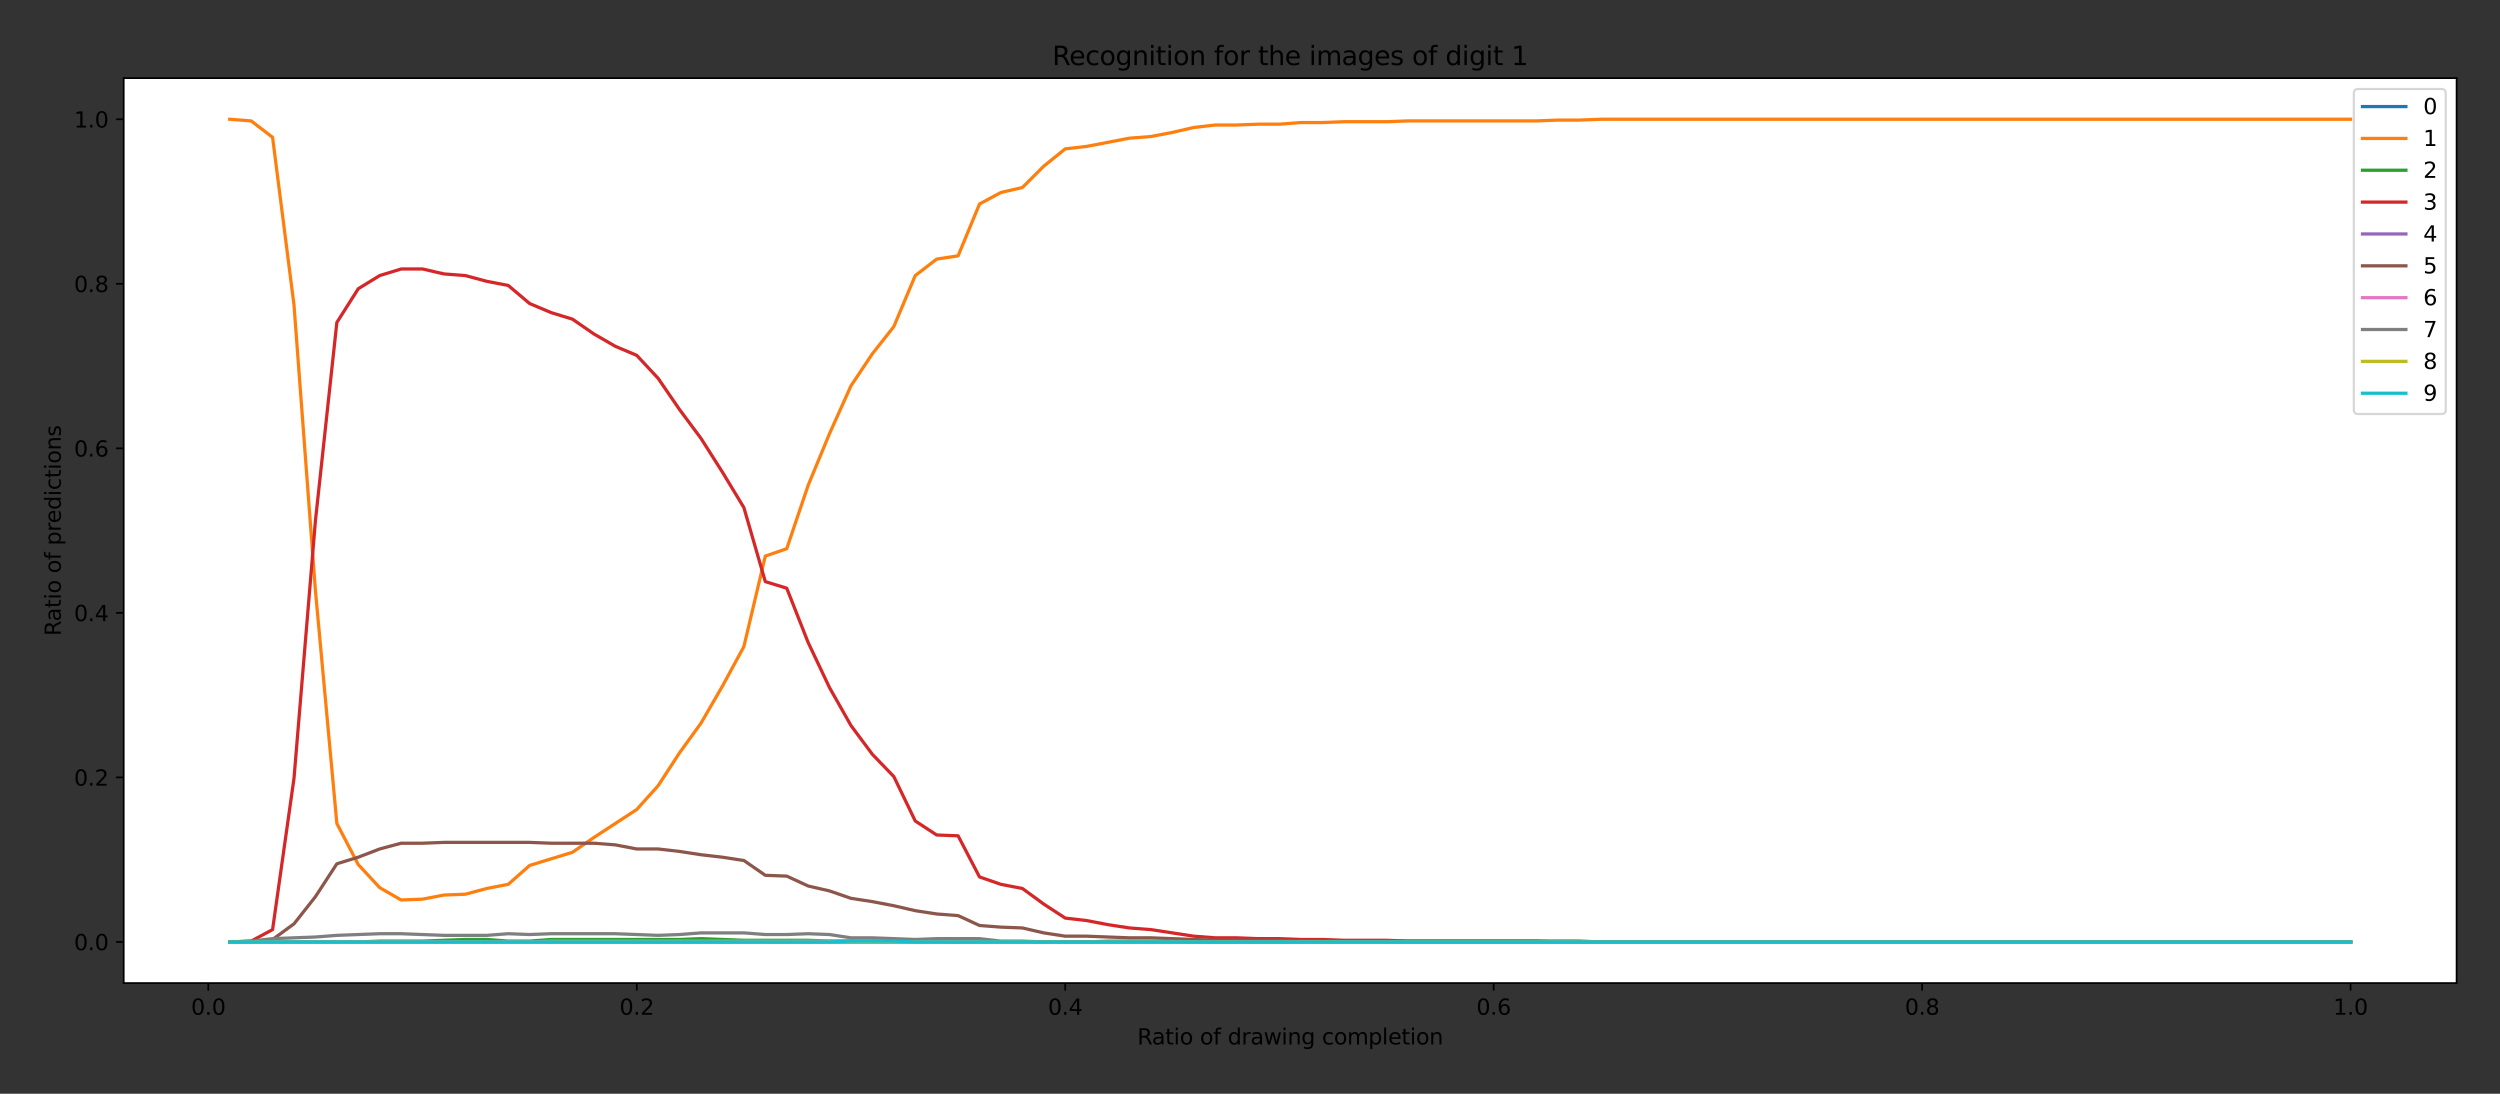 <?xml version="1.0" encoding="utf-8" standalone="no"?>
<!DOCTYPE svg PUBLIC "-//W3C//DTD SVG 1.1//EN"
  "http://www.w3.org/Graphics/SVG/1.1/DTD/svg11.dtd">
<svg height="504pt" version="1.1" viewBox="0 0 1152 504" width="1152pt" xmlns="http://www.w3.org/2000/svg" xmlns:xlink="http://www.w3.org/1999/xlink">
 <rect x="0" y="0" width="1152" height="504" fill="#333333" stroke="none"/>
 <defs>
  <style type="text/css">*{stroke-linecap:butt;stroke-linejoin:round;}</style>
 </defs>
 <g id="figure_1">
  <g id="patch_1">
   <path d="M 0 504 
L 1152 504 
L 1152 0 
L 0 0 
z
" style="fill:none;"/>
  </g>
  <g id="axes_1">
   <g id="patch_2">
    <path d="M 57 453 
L 1132 453 
L 1132 36 
L 57 36 
z
" style="fill:#ffffff;"/>
   </g>
   <g id="matplotlib.axis_1">
    <g id="xtick_1">
     <g id="line2d_1">
      <defs>
       <path d="M 0 0 
L 0 3.5 
" id="m2559306f74" style="stroke:#000000;stroke-width:0.8;"/>
      </defs>
      <g>
       <use style="stroke:#000000;stroke-width:0.8;" x="95.992" xlink:href="#m2559306f74" y="453"/>
      </g>
     </g>
     <g id="text_1">
      <!-- 0.0 -->
      <g transform="translate(88.041 467.598)scale(0.1 -0.1)">
       <defs>
        <path d="M 2034 4250 
Q 1547 4250 1301 3770 
Q 1056 3291 1056 2328 
Q 1056 1369 1301 889 
Q 1547 409 2034 409 
Q 2525 409 2770 889 
Q 3016 1369 3016 2328 
Q 3016 3291 2770 3770 
Q 2525 4250 2034 4250 
z
M 2034 4750 
Q 2819 4750 3233 4129 
Q 3647 3509 3647 2328 
Q 3647 1150 3233 529 
Q 2819 -91 2034 -91 
Q 1250 -91 836 529 
Q 422 1150 422 2328 
Q 422 3509 836 4129 
Q 1250 4750 2034 4750 
z
" id="DejaVuSans-30" transform="scale(0.016)"/>
        <path d="M 684 794 
L 1344 794 
L 1344 0 
L 684 0 
L 684 794 
z
" id="DejaVuSans-2e" transform="scale(0.016)"/>
       </defs>
       <use xlink:href="#DejaVuSans-30"/>
       <use x="63.623" xlink:href="#DejaVuSans-2e"/>
       <use x="95.41" xlink:href="#DejaVuSans-30"/>
      </g>
     </g>
    </g>
    <g id="xtick_2">
     <g id="line2d_2">
      <g>
       <use style="stroke:#000000;stroke-width:0.8;" x="293.421" xlink:href="#m2559306f74" y="453"/>
      </g>
     </g>
     <g id="text_2">
      <!-- 0.2 -->
      <g transform="translate(285.469 467.598)scale(0.1 -0.1)">
       <defs>
        <path d="M 1228 531 
L 3431 531 
L 3431 0 
L 469 0 
L 469 531 
Q 828 903 1448 1529 
Q 2069 2156 2228 2338 
Q 2531 2678 2651 2914 
Q 2772 3150 2772 3378 
Q 2772 3750 2511 3984 
Q 2250 4219 1831 4219 
Q 1534 4219 1204 4116 
Q 875 4013 500 3803 
L 500 4441 
Q 881 4594 1212 4672 
Q 1544 4750 1819 4750 
Q 2544 4750 2975 4387 
Q 3406 4025 3406 3419 
Q 3406 3131 3298 2873 
Q 3191 2616 2906 2266 
Q 2828 2175 2409 1742 
Q 1991 1309 1228 531 
z
" id="DejaVuSans-32" transform="scale(0.016)"/>
       </defs>
       <use xlink:href="#DejaVuSans-30"/>
       <use x="63.623" xlink:href="#DejaVuSans-2e"/>
       <use x="95.41" xlink:href="#DejaVuSans-32"/>
      </g>
     </g>
    </g>
    <g id="xtick_3">
     <g id="line2d_3">
      <g>
       <use style="stroke:#000000;stroke-width:0.8;" x="490.85" xlink:href="#m2559306f74" y="453"/>
      </g>
     </g>
     <g id="text_3">
      <!-- 0.4 -->
      <g transform="translate(482.898 467.598)scale(0.1 -0.1)">
       <defs>
        <path d="M 2419 4116 
L 825 1625 
L 2419 1625 
L 2419 4116 
z
M 2253 4666 
L 3047 4666 
L 3047 1625 
L 3713 1625 
L 3713 1100 
L 3047 1100 
L 3047 0 
L 2419 0 
L 2419 1100 
L 313 1100 
L 313 1709 
L 2253 4666 
z
" id="DejaVuSans-34" transform="scale(0.016)"/>
       </defs>
       <use xlink:href="#DejaVuSans-30"/>
       <use x="63.623" xlink:href="#DejaVuSans-2e"/>
       <use x="95.41" xlink:href="#DejaVuSans-34"/>
      </g>
     </g>
    </g>
    <g id="xtick_4">
     <g id="line2d_4">
      <g>
       <use style="stroke:#000000;stroke-width:0.8;" x="688.279" xlink:href="#m2559306f74" y="453"/>
      </g>
     </g>
     <g id="text_4">
      <!-- 0.6 -->
      <g transform="translate(680.327 467.598)scale(0.1 -0.1)">
       <defs>
        <path d="M 2113 2584 
Q 1688 2584 1439 2293 
Q 1191 2003 1191 1497 
Q 1191 994 1439 701 
Q 1688 409 2113 409 
Q 2538 409 2786 701 
Q 3034 994 3034 1497 
Q 3034 2003 2786 2293 
Q 2538 2584 2113 2584 
z
M 3366 4563 
L 3366 3988 
Q 3128 4100 2886 4159 
Q 2644 4219 2406 4219 
Q 1781 4219 1451 3797 
Q 1122 3375 1075 2522 
Q 1259 2794 1537 2939 
Q 1816 3084 2150 3084 
Q 2853 3084 3261 2657 
Q 3669 2231 3669 1497 
Q 3669 778 3244 343 
Q 2819 -91 2113 -91 
Q 1303 -91 875 529 
Q 447 1150 447 2328 
Q 447 3434 972 4092 
Q 1497 4750 2381 4750 
Q 2619 4750 2861 4703 
Q 3103 4656 3366 4563 
z
" id="DejaVuSans-36" transform="scale(0.016)"/>
       </defs>
       <use xlink:href="#DejaVuSans-30"/>
       <use x="63.623" xlink:href="#DejaVuSans-2e"/>
       <use x="95.41" xlink:href="#DejaVuSans-36"/>
      </g>
     </g>
    </g>
    <g id="xtick_5">
     <g id="line2d_5">
      <g>
       <use style="stroke:#000000;stroke-width:0.8;" x="885.708" xlink:href="#m2559306f74" y="453"/>
      </g>
     </g>
     <g id="text_5">
      <!-- 0.8 -->
      <g transform="translate(877.756 467.598)scale(0.1 -0.1)">
       <defs>
        <path d="M 2034 2216 
Q 1584 2216 1326 1975 
Q 1069 1734 1069 1313 
Q 1069 891 1326 650 
Q 1584 409 2034 409 
Q 2484 409 2743 651 
Q 3003 894 3003 1313 
Q 3003 1734 2745 1975 
Q 2488 2216 2034 2216 
z
M 1403 2484 
Q 997 2584 770 2862 
Q 544 3141 544 3541 
Q 544 4100 942 4425 
Q 1341 4750 2034 4750 
Q 2731 4750 3128 4425 
Q 3525 4100 3525 3541 
Q 3525 3141 3298 2862 
Q 3072 2584 2669 2484 
Q 3125 2378 3379 2068 
Q 3634 1759 3634 1313 
Q 3634 634 3220 271 
Q 2806 -91 2034 -91 
Q 1263 -91 848 271 
Q 434 634 434 1313 
Q 434 1759 690 2068 
Q 947 2378 1403 2484 
z
M 1172 3481 
Q 1172 3119 1398 2916 
Q 1625 2713 2034 2713 
Q 2441 2713 2670 2916 
Q 2900 3119 2900 3481 
Q 2900 3844 2670 4047 
Q 2441 4250 2034 4250 
Q 1625 4250 1398 4047 
Q 1172 3844 1172 3481 
z
" id="DejaVuSans-38" transform="scale(0.016)"/>
       </defs>
       <use xlink:href="#DejaVuSans-30"/>
       <use x="63.623" xlink:href="#DejaVuSans-2e"/>
       <use x="95.41" xlink:href="#DejaVuSans-38"/>
      </g>
     </g>
    </g>
    <g id="xtick_6">
     <g id="line2d_6">
      <g>
       <use style="stroke:#000000;stroke-width:0.8;" x="1083.136" xlink:href="#m2559306f74" y="453"/>
      </g>
     </g>
     <g id="text_6">
      <!-- 1.0 -->
      <g transform="translate(1075.185 467.598)scale(0.1 -0.1)">
       <defs>
        <path d="M 794 531 
L 1825 531 
L 1825 4091 
L 703 3866 
L 703 4441 
L 1819 4666 
L 2450 4666 
L 2450 531 
L 3481 531 
L 3481 0 
L 794 0 
L 794 531 
z
" id="DejaVuSans-31" transform="scale(0.016)"/>
       </defs>
       <use xlink:href="#DejaVuSans-31"/>
       <use x="63.623" xlink:href="#DejaVuSans-2e"/>
       <use x="95.41" xlink:href="#DejaVuSans-30"/>
      </g>
     </g>
    </g>
    <g id="text_7">
     <!-- Ratio of drawing completion -->
     <g transform="translate(524.068 481.277)scale(0.1 -0.1)">
      <defs>
       <path d="M 2841 2188 
Q 3044 2119 3236 1894 
Q 3428 1669 3622 1275 
L 4263 0 
L 3584 0 
L 2988 1197 
Q 2756 1666 2539 1819 
Q 2322 1972 1947 1972 
L 1259 1972 
L 1259 0 
L 628 0 
L 628 4666 
L 2053 4666 
Q 2853 4666 3247 4331 
Q 3641 3997 3641 3322 
Q 3641 2881 3436 2590 
Q 3231 2300 2841 2188 
z
M 1259 4147 
L 1259 2491 
L 2053 2491 
Q 2509 2491 2742 2702 
Q 2975 2913 2975 3322 
Q 2975 3731 2742 3939 
Q 2509 4147 2053 4147 
L 1259 4147 
z
" id="DejaVuSans-52" transform="scale(0.016)"/>
       <path d="M 2194 1759 
Q 1497 1759 1228 1600 
Q 959 1441 959 1056 
Q 959 750 1161 570 
Q 1363 391 1709 391 
Q 2188 391 2477 730 
Q 2766 1069 2766 1631 
L 2766 1759 
L 2194 1759 
z
M 3341 1997 
L 3341 0 
L 2766 0 
L 2766 531 
Q 2569 213 2275 61 
Q 1981 -91 1556 -91 
Q 1019 -91 701 211 
Q 384 513 384 1019 
Q 384 1609 779 1909 
Q 1175 2209 1959 2209 
L 2766 2209 
L 2766 2266 
Q 2766 2663 2505 2880 
Q 2244 3097 1772 3097 
Q 1472 3097 1187 3025 
Q 903 2953 641 2809 
L 641 3341 
Q 956 3463 1253 3523 
Q 1550 3584 1831 3584 
Q 2591 3584 2966 3190 
Q 3341 2797 3341 1997 
z
" id="DejaVuSans-61" transform="scale(0.016)"/>
       <path d="M 1172 4494 
L 1172 3500 
L 2356 3500 
L 2356 3053 
L 1172 3053 
L 1172 1153 
Q 1172 725 1289 603 
Q 1406 481 1766 481 
L 2356 481 
L 2356 0 
L 1766 0 
Q 1100 0 847 248 
Q 594 497 594 1153 
L 594 3053 
L 172 3053 
L 172 3500 
L 594 3500 
L 594 4494 
L 1172 4494 
z
" id="DejaVuSans-74" transform="scale(0.016)"/>
       <path d="M 603 3500 
L 1178 3500 
L 1178 0 
L 603 0 
L 603 3500 
z
M 603 4863 
L 1178 4863 
L 1178 4134 
L 603 4134 
L 603 4863 
z
" id="DejaVuSans-69" transform="scale(0.016)"/>
       <path d="M 1959 3097 
Q 1497 3097 1228 2736 
Q 959 2375 959 1747 
Q 959 1119 1226 758 
Q 1494 397 1959 397 
Q 2419 397 2687 759 
Q 2956 1122 2956 1747 
Q 2956 2369 2687 2733 
Q 2419 3097 1959 3097 
z
M 1959 3584 
Q 2709 3584 3137 3096 
Q 3566 2609 3566 1747 
Q 3566 888 3137 398 
Q 2709 -91 1959 -91 
Q 1206 -91 779 398 
Q 353 888 353 1747 
Q 353 2609 779 3096 
Q 1206 3584 1959 3584 
z
" id="DejaVuSans-6f" transform="scale(0.016)"/>
       <path id="DejaVuSans-20" transform="scale(0.016)"/>
       <path d="M 2375 4863 
L 2375 4384 
L 1825 4384 
Q 1516 4384 1395 4259 
Q 1275 4134 1275 3809 
L 1275 3500 
L 2222 3500 
L 2222 3053 
L 1275 3053 
L 1275 0 
L 697 0 
L 697 3053 
L 147 3053 
L 147 3500 
L 697 3500 
L 697 3744 
Q 697 4328 969 4595 
Q 1241 4863 1831 4863 
L 2375 4863 
z
" id="DejaVuSans-66" transform="scale(0.016)"/>
       <path d="M 2906 2969 
L 2906 4863 
L 3481 4863 
L 3481 0 
L 2906 0 
L 2906 525 
Q 2725 213 2448 61 
Q 2172 -91 1784 -91 
Q 1150 -91 751 415 
Q 353 922 353 1747 
Q 353 2572 751 3078 
Q 1150 3584 1784 3584 
Q 2172 3584 2448 3432 
Q 2725 3281 2906 2969 
z
M 947 1747 
Q 947 1113 1208 752 
Q 1469 391 1925 391 
Q 2381 391 2643 752 
Q 2906 1113 2906 1747 
Q 2906 2381 2643 2742 
Q 2381 3103 1925 3103 
Q 1469 3103 1208 2742 
Q 947 2381 947 1747 
z
" id="DejaVuSans-64" transform="scale(0.016)"/>
       <path d="M 2631 2963 
Q 2534 3019 2420 3045 
Q 2306 3072 2169 3072 
Q 1681 3072 1420 2755 
Q 1159 2438 1159 1844 
L 1159 0 
L 581 0 
L 581 3500 
L 1159 3500 
L 1159 2956 
Q 1341 3275 1631 3429 
Q 1922 3584 2338 3584 
Q 2397 3584 2469 3576 
Q 2541 3569 2628 3553 
L 2631 2963 
z
" id="DejaVuSans-72" transform="scale(0.016)"/>
       <path d="M 269 3500 
L 844 3500 
L 1563 769 
L 2278 3500 
L 2956 3500 
L 3675 769 
L 4391 3500 
L 4966 3500 
L 4050 0 
L 3372 0 
L 2619 2869 
L 1863 0 
L 1184 0 
L 269 3500 
z
" id="DejaVuSans-77" transform="scale(0.016)"/>
       <path d="M 3513 2113 
L 3513 0 
L 2938 0 
L 2938 2094 
Q 2938 2591 2744 2837 
Q 2550 3084 2163 3084 
Q 1697 3084 1428 2787 
Q 1159 2491 1159 1978 
L 1159 0 
L 581 0 
L 581 3500 
L 1159 3500 
L 1159 2956 
Q 1366 3272 1645 3428 
Q 1925 3584 2291 3584 
Q 2894 3584 3203 3211 
Q 3513 2838 3513 2113 
z
" id="DejaVuSans-6e" transform="scale(0.016)"/>
       <path d="M 2906 1791 
Q 2906 2416 2648 2759 
Q 2391 3103 1925 3103 
Q 1463 3103 1205 2759 
Q 947 2416 947 1791 
Q 947 1169 1205 825 
Q 1463 481 1925 481 
Q 2391 481 2648 825 
Q 2906 1169 2906 1791 
z
M 3481 434 
Q 3481 -459 3084 -895 
Q 2688 -1331 1869 -1331 
Q 1566 -1331 1297 -1286 
Q 1028 -1241 775 -1147 
L 775 -588 
Q 1028 -725 1275 -790 
Q 1522 -856 1778 -856 
Q 2344 -856 2625 -561 
Q 2906 -266 2906 331 
L 2906 616 
Q 2728 306 2450 153 
Q 2172 0 1784 0 
Q 1141 0 747 490 
Q 353 981 353 1791 
Q 353 2603 747 3093 
Q 1141 3584 1784 3584 
Q 2172 3584 2450 3431 
Q 2728 3278 2906 2969 
L 2906 3500 
L 3481 3500 
L 3481 434 
z
" id="DejaVuSans-67" transform="scale(0.016)"/>
       <path d="M 3122 3366 
L 3122 2828 
Q 2878 2963 2633 3030 
Q 2388 3097 2138 3097 
Q 1578 3097 1268 2742 
Q 959 2388 959 1747 
Q 959 1106 1268 751 
Q 1578 397 2138 397 
Q 2388 397 2633 464 
Q 2878 531 3122 666 
L 3122 134 
Q 2881 22 2623 -34 
Q 2366 -91 2075 -91 
Q 1284 -91 818 406 
Q 353 903 353 1747 
Q 353 2603 823 3093 
Q 1294 3584 2113 3584 
Q 2378 3584 2631 3529 
Q 2884 3475 3122 3366 
z
" id="DejaVuSans-63" transform="scale(0.016)"/>
       <path d="M 3328 2828 
Q 3544 3216 3844 3400 
Q 4144 3584 4550 3584 
Q 5097 3584 5394 3201 
Q 5691 2819 5691 2113 
L 5691 0 
L 5113 0 
L 5113 2094 
Q 5113 2597 4934 2840 
Q 4756 3084 4391 3084 
Q 3944 3084 3684 2787 
Q 3425 2491 3425 1978 
L 3425 0 
L 2847 0 
L 2847 2094 
Q 2847 2600 2669 2842 
Q 2491 3084 2119 3084 
Q 1678 3084 1418 2786 
Q 1159 2488 1159 1978 
L 1159 0 
L 581 0 
L 581 3500 
L 1159 3500 
L 1159 2956 
Q 1356 3278 1631 3431 
Q 1906 3584 2284 3584 
Q 2666 3584 2933 3390 
Q 3200 3197 3328 2828 
z
" id="DejaVuSans-6d" transform="scale(0.016)"/>
       <path d="M 1159 525 
L 1159 -1331 
L 581 -1331 
L 581 3500 
L 1159 3500 
L 1159 2969 
Q 1341 3281 1617 3432 
Q 1894 3584 2278 3584 
Q 2916 3584 3314 3078 
Q 3713 2572 3713 1747 
Q 3713 922 3314 415 
Q 2916 -91 2278 -91 
Q 1894 -91 1617 61 
Q 1341 213 1159 525 
z
M 3116 1747 
Q 3116 2381 2855 2742 
Q 2594 3103 2138 3103 
Q 1681 3103 1420 2742 
Q 1159 2381 1159 1747 
Q 1159 1113 1420 752 
Q 1681 391 2138 391 
Q 2594 391 2855 752 
Q 3116 1113 3116 1747 
z
" id="DejaVuSans-70" transform="scale(0.016)"/>
       <path d="M 603 4863 
L 1178 4863 
L 1178 0 
L 603 0 
L 603 4863 
z
" id="DejaVuSans-6c" transform="scale(0.016)"/>
       <path d="M 3597 1894 
L 3597 1613 
L 953 1613 
Q 991 1019 1311 708 
Q 1631 397 2203 397 
Q 2534 397 2845 478 
Q 3156 559 3463 722 
L 3463 178 
Q 3153 47 2828 -22 
Q 2503 -91 2169 -91 
Q 1331 -91 842 396 
Q 353 884 353 1716 
Q 353 2575 817 3079 
Q 1281 3584 2069 3584 
Q 2775 3584 3186 3129 
Q 3597 2675 3597 1894 
z
M 3022 2063 
Q 3016 2534 2758 2815 
Q 2500 3097 2075 3097 
Q 1594 3097 1305 2825 
Q 1016 2553 972 2059 
L 3022 2063 
z
" id="DejaVuSans-65" transform="scale(0.016)"/>
      </defs>
      <use xlink:href="#DejaVuSans-52"/>
      <use x="67.232" xlink:href="#DejaVuSans-61"/>
      <use x="128.512" xlink:href="#DejaVuSans-74"/>
      <use x="167.721" xlink:href="#DejaVuSans-69"/>
      <use x="195.504" xlink:href="#DejaVuSans-6f"/>
      <use x="256.686" xlink:href="#DejaVuSans-20"/>
      <use x="288.473" xlink:href="#DejaVuSans-6f"/>
      <use x="349.654" xlink:href="#DejaVuSans-66"/>
      <use x="384.859" xlink:href="#DejaVuSans-20"/>
      <use x="416.646" xlink:href="#DejaVuSans-64"/>
      <use x="480.123" xlink:href="#DejaVuSans-72"/>
      <use x="521.236" xlink:href="#DejaVuSans-61"/>
      <use x="582.516" xlink:href="#DejaVuSans-77"/>
      <use x="664.303" xlink:href="#DejaVuSans-69"/>
      <use x="692.086" xlink:href="#DejaVuSans-6e"/>
      <use x="755.465" xlink:href="#DejaVuSans-67"/>
      <use x="818.941" xlink:href="#DejaVuSans-20"/>
      <use x="850.729" xlink:href="#DejaVuSans-63"/>
      <use x="905.709" xlink:href="#DejaVuSans-6f"/>
      <use x="966.891" xlink:href="#DejaVuSans-6d"/>
      <use x="1064.303" xlink:href="#DejaVuSans-70"/>
      <use x="1127.779" xlink:href="#DejaVuSans-6c"/>
      <use x="1155.562" xlink:href="#DejaVuSans-65"/>
      <use x="1217.086" xlink:href="#DejaVuSans-74"/>
      <use x="1256.295" xlink:href="#DejaVuSans-69"/>
      <use x="1284.078" xlink:href="#DejaVuSans-6f"/>
      <use x="1345.26" xlink:href="#DejaVuSans-6e"/>
     </g>
    </g>
   </g>
   <g id="matplotlib.axis_2">
    <g id="ytick_1">
     <g id="line2d_7">
      <defs>
       <path d="M 0 0 
L -3.5 0 
" id="mbcba5040f8" style="stroke:#000000;stroke-width:0.8;"/>
      </defs>
      <g>
       <use style="stroke:#000000;stroke-width:0.8;" x="57" xlink:href="#mbcba5040f8" y="434.045"/>
      </g>
     </g>
     <g id="text_8">
      <!-- 0.0 -->
      <g transform="translate(34.097 437.845)scale(0.1 -0.1)">
       <use xlink:href="#DejaVuSans-30"/>
       <use x="63.623" xlink:href="#DejaVuSans-2e"/>
       <use x="95.41" xlink:href="#DejaVuSans-30"/>
      </g>
     </g>
    </g>
    <g id="ytick_2">
     <g id="line2d_8">
      <g>
       <use style="stroke:#000000;stroke-width:0.8;" x="57" xlink:href="#mbcba5040f8" y="358.227"/>
      </g>
     </g>
     <g id="text_9">
      <!-- 0.2 -->
      <g transform="translate(34.097 362.026)scale(0.1 -0.1)">
       <use xlink:href="#DejaVuSans-30"/>
       <use x="63.623" xlink:href="#DejaVuSans-2e"/>
       <use x="95.41" xlink:href="#DejaVuSans-32"/>
      </g>
     </g>
    </g>
    <g id="ytick_3">
     <g id="line2d_9">
      <g>
       <use style="stroke:#000000;stroke-width:0.8;" x="57" xlink:href="#mbcba5040f8" y="282.409"/>
      </g>
     </g>
     <g id="text_10">
      <!-- 0.4 -->
      <g transform="translate(34.097 286.208)scale(0.1 -0.1)">
       <use xlink:href="#DejaVuSans-30"/>
       <use x="63.623" xlink:href="#DejaVuSans-2e"/>
       <use x="95.41" xlink:href="#DejaVuSans-34"/>
      </g>
     </g>
    </g>
    <g id="ytick_4">
     <g id="line2d_10">
      <g>
       <use style="stroke:#000000;stroke-width:0.8;" x="57" xlink:href="#mbcba5040f8" y="206.591"/>
      </g>
     </g>
     <g id="text_11">
      <!-- 0.6 -->
      <g transform="translate(34.097 210.39)scale(0.1 -0.1)">
       <use xlink:href="#DejaVuSans-30"/>
       <use x="63.623" xlink:href="#DejaVuSans-2e"/>
       <use x="95.41" xlink:href="#DejaVuSans-36"/>
      </g>
     </g>
    </g>
    <g id="ytick_5">
     <g id="line2d_11">
      <g>
       <use style="stroke:#000000;stroke-width:0.8;" x="57" xlink:href="#mbcba5040f8" y="130.773"/>
      </g>
     </g>
     <g id="text_12">
      <!-- 0.8 -->
      <g transform="translate(34.097 134.572)scale(0.1 -0.1)">
       <use xlink:href="#DejaVuSans-30"/>
       <use x="63.623" xlink:href="#DejaVuSans-2e"/>
       <use x="95.41" xlink:href="#DejaVuSans-38"/>
      </g>
     </g>
    </g>
    <g id="ytick_6">
     <g id="line2d_12">
      <g>
       <use style="stroke:#000000;stroke-width:0.8;" x="57" xlink:href="#mbcba5040f8" y="54.955"/>
      </g>
     </g>
     <g id="text_13">
      <!-- 1.0 -->
      <g transform="translate(34.097 58.754)scale(0.1 -0.1)">
       <use xlink:href="#DejaVuSans-31"/>
       <use x="63.623" xlink:href="#DejaVuSans-2e"/>
       <use x="95.41" xlink:href="#DejaVuSans-30"/>
      </g>
     </g>
    </g>
    <g id="text_14">
     <!-- Ratio of predictions -->
     <g transform="translate(28.017 293.02)rotate(-90)scale(0.1 -0.1)">
      <defs>
       <path d="M 2834 3397 
L 2834 2853 
Q 2591 2978 2328 3040 
Q 2066 3103 1784 3103 
Q 1356 3103 1142 2972 
Q 928 2841 928 2578 
Q 928 2378 1081 2264 
Q 1234 2150 1697 2047 
L 1894 2003 
Q 2506 1872 2764 1633 
Q 3022 1394 3022 966 
Q 3022 478 2636 193 
Q 2250 -91 1575 -91 
Q 1294 -91 989 -36 
Q 684 19 347 128 
L 347 722 
Q 666 556 975 473 
Q 1284 391 1588 391 
Q 1994 391 2212 530 
Q 2431 669 2431 922 
Q 2431 1156 2273 1281 
Q 2116 1406 1581 1522 
L 1381 1569 
Q 847 1681 609 1914 
Q 372 2147 372 2553 
Q 372 3047 722 3315 
Q 1072 3584 1716 3584 
Q 2034 3584 2315 3537 
Q 2597 3491 2834 3397 
z
" id="DejaVuSans-73" transform="scale(0.016)"/>
      </defs>
      <use xlink:href="#DejaVuSans-52"/>
      <use x="67.232" xlink:href="#DejaVuSans-61"/>
      <use x="128.512" xlink:href="#DejaVuSans-74"/>
      <use x="167.721" xlink:href="#DejaVuSans-69"/>
      <use x="195.504" xlink:href="#DejaVuSans-6f"/>
      <use x="256.686" xlink:href="#DejaVuSans-20"/>
      <use x="288.473" xlink:href="#DejaVuSans-6f"/>
      <use x="349.654" xlink:href="#DejaVuSans-66"/>
      <use x="384.859" xlink:href="#DejaVuSans-20"/>
      <use x="416.646" xlink:href="#DejaVuSans-70"/>
      <use x="480.123" xlink:href="#DejaVuSans-72"/>
      <use x="518.986" xlink:href="#DejaVuSans-65"/>
      <use x="580.51" xlink:href="#DejaVuSans-64"/>
      <use x="643.986" xlink:href="#DejaVuSans-69"/>
      <use x="671.77" xlink:href="#DejaVuSans-63"/>
      <use x="726.75" xlink:href="#DejaVuSans-74"/>
      <use x="765.959" xlink:href="#DejaVuSans-69"/>
      <use x="793.742" xlink:href="#DejaVuSans-6f"/>
      <use x="854.924" xlink:href="#DejaVuSans-6e"/>
      <use x="918.303" xlink:href="#DejaVuSans-73"/>
     </g>
    </g>
   </g>
   <g id="line2d_13">
    <path clip-path="url(#pbf5bf4b30d)" d="M 105.864 434.045 
L 115.735 434.045 
L 125.607 434.045 
L 135.478 434.045 
L 145.349 434.045 
L 155.221 434.045 
L 165.092 434.045 
L 174.964 434.045 
L 184.835 434.045 
L 194.707 434.045 
L 204.578 434.045 
L 214.449 434.045 
L 224.321 434.045 
L 234.192 434.045 
L 244.064 434.045 
L 253.935 434.045 
L 263.807 434.045 
L 273.678 434.045 
L 283.55 434.045 
L 293.421 434.045 
L 303.292 434.045 
L 313.164 434.045 
L 323.035 434.045 
L 332.907 434.045 
L 342.778 434.045 
L 352.65 434.045 
L 362.521 434.045 
L 372.393 434.045 
L 382.264 434.045 
L 392.135 434.045 
L 402.007 434.045 
L 411.878 434.045 
L 421.75 434.045 
L 431.621 434.045 
L 441.493 434.045 
L 451.364 434.045 
L 461.236 434.045 
L 471.107 434.045 
L 480.978 434.045 
L 490.85 434.045 
L 500.721 434.045 
L 510.593 434.045 
L 520.464 434.045 
L 530.336 434.045 
L 540.207 434.045 
L 550.079 434.045 
L 559.95 434.045 
L 569.821 434.045 
L 579.693 434.045 
L 589.564 434.045 
L 599.436 434.045 
L 609.307 434.045 
L 619.179 434.045 
L 629.05 434.045 
L 638.921 434.045 
L 648.793 434.045 
L 658.664 434.045 
L 668.536 434.045 
L 678.407 434.045 
L 688.279 434.045 
L 698.15 434.045 
L 708.022 434.045 
L 717.893 434.045 
L 727.764 434.045 
L 737.636 434.045 
L 747.507 434.045 
L 757.379 434.045 
L 767.25 434.045 
L 777.122 434.045 
L 786.993 434.045 
L 796.865 434.045 
L 806.736 434.045 
L 816.607 434.045 
L 826.479 434.045 
L 836.35 434.045 
L 846.222 434.045 
L 856.093 434.045 
L 865.965 434.045 
L 875.836 434.045 
L 885.708 434.045 
L 895.579 434.045 
L 905.45 434.045 
L 915.322 434.045 
L 925.193 434.045 
L 935.065 434.045 
L 944.936 434.045 
L 954.808 434.045 
L 964.679 434.045 
L 974.551 434.045 
L 984.422 434.045 
L 994.293 434.045 
L 1004.165 434.045 
L 1014.036 434.045 
L 1023.908 434.045 
L 1033.779 434.045 
L 1043.651 434.045 
L 1053.522 434.045 
L 1063.393 434.045 
L 1073.265 434.045 
L 1083.136 434.045 
" style="fill:none;stroke:#1f77b4;stroke-linecap:square;stroke-width:1.5;"/>
   </g>
   <g id="line2d_14">
    <path clip-path="url(#pbf5bf4b30d)" d="M 105.864 54.955 
L 115.735 55.713 
L 125.607 63.295 
L 135.478 140.629 
L 145.349 272.174 
L 155.221 379.456 
L 165.092 398.411 
L 174.964 409.025 
L 184.835 414.712 
L 194.707 414.333 
L 204.578 412.437 
L 214.449 412.058 
L 224.321 409.405 
L 234.192 407.509 
L 244.064 398.79 
L 253.935 395.757 
L 263.807 392.725 
L 273.678 385.901 
L 283.55 379.456 
L 293.421 373.012 
L 303.292 362.018 
L 313.164 346.855 
L 323.035 333.207 
L 332.907 316.148 
L 342.778 297.952 
L 352.65 256.252 
L 362.521 252.84 
L 372.393 223.65 
L 382.264 199.767 
L 392.135 177.78 
L 402.007 162.995 
L 411.878 150.485 
L 421.75 126.982 
L 431.621 119.4 
L 441.493 117.884 
L 451.364 94.001 
L 461.236 88.694 
L 471.107 86.419 
L 480.978 76.563 
L 490.85 68.602 
L 500.721 67.465 
L 510.593 65.569 
L 520.464 63.674 
L 530.336 62.915 
L 540.207 61.02 
L 550.079 58.745 
L 559.95 57.608 
L 569.821 57.608 
L 579.693 57.229 
L 589.564 57.229 
L 599.436 56.471 
L 609.307 56.471 
L 619.179 56.092 
L 629.05 56.092 
L 638.921 56.092 
L 648.793 55.713 
L 658.664 55.713 
L 668.536 55.713 
L 678.407 55.713 
L 688.279 55.713 
L 698.15 55.713 
L 708.022 55.713 
L 717.893 55.334 
L 727.764 55.334 
L 737.636 54.955 
L 747.507 54.955 
L 757.379 54.955 
L 767.25 54.955 
L 777.122 54.955 
L 786.993 54.955 
L 796.865 54.955 
L 806.736 54.955 
L 816.607 54.955 
L 826.479 54.955 
L 836.35 54.955 
L 846.222 54.955 
L 856.093 54.955 
L 865.965 54.955 
L 875.836 54.955 
L 885.708 54.955 
L 895.579 54.955 
L 905.45 54.955 
L 915.322 54.955 
L 925.193 54.955 
L 935.065 54.955 
L 944.936 54.955 
L 954.808 54.955 
L 964.679 54.955 
L 974.551 54.955 
L 984.422 54.955 
L 994.293 54.955 
L 1004.165 54.955 
L 1014.036 54.955 
L 1023.908 54.955 
L 1033.779 54.955 
L 1043.651 54.955 
L 1053.522 54.955 
L 1063.393 54.955 
L 1073.265 54.955 
L 1083.136 54.955 
" style="fill:none;stroke:#ff7f0e;stroke-linecap:square;stroke-width:1.5;"/>
   </g>
   <g id="line2d_15">
    <path clip-path="url(#pbf5bf4b30d)" d="M 105.864 434.045 
L 115.735 434.045 
L 125.607 434.045 
L 135.478 434.045 
L 145.349 434.045 
L 155.221 434.045 
L 165.092 434.045 
L 174.964 433.666 
L 184.835 433.666 
L 194.707 433.666 
L 204.578 433.287 
L 214.449 432.908 
L 224.321 432.908 
L 234.192 433.666 
L 244.064 433.666 
L 253.935 432.908 
L 263.807 432.908 
L 273.678 432.908 
L 283.55 432.908 
L 293.421 432.908 
L 303.292 432.908 
L 313.164 432.908 
L 323.035 432.529 
L 332.907 432.908 
L 342.778 433.287 
L 352.65 433.287 
L 362.521 433.287 
L 372.393 433.287 
L 382.264 433.666 
L 392.135 433.666 
L 402.007 433.666 
L 411.878 433.666 
L 421.75 433.666 
L 431.621 433.666 
L 441.493 434.045 
L 451.364 434.045 
L 461.236 434.045 
L 471.107 434.045 
L 480.978 434.045 
L 490.85 434.045 
L 500.721 434.045 
L 510.593 434.045 
L 520.464 434.045 
L 530.336 434.045 
L 540.207 434.045 
L 550.079 434.045 
L 559.95 434.045 
L 569.821 434.045 
L 579.693 434.045 
L 589.564 434.045 
L 599.436 434.045 
L 609.307 434.045 
L 619.179 434.045 
L 629.05 434.045 
L 638.921 434.045 
L 648.793 434.045 
L 658.664 434.045 
L 668.536 434.045 
L 678.407 434.045 
L 688.279 434.045 
L 698.15 434.045 
L 708.022 434.045 
L 717.893 434.045 
L 727.764 434.045 
L 737.636 434.045 
L 747.507 434.045 
L 757.379 434.045 
L 767.25 434.045 
L 777.122 434.045 
L 786.993 434.045 
L 796.865 434.045 
L 806.736 434.045 
L 816.607 434.045 
L 826.479 434.045 
L 836.35 434.045 
L 846.222 434.045 
L 856.093 434.045 
L 865.965 434.045 
L 875.836 434.045 
L 885.708 434.045 
L 895.579 434.045 
L 905.45 434.045 
L 915.322 434.045 
L 925.193 434.045 
L 935.065 434.045 
L 944.936 434.045 
L 954.808 434.045 
L 964.679 434.045 
L 974.551 434.045 
L 984.422 434.045 
L 994.293 434.045 
L 1004.165 434.045 
L 1014.036 434.045 
L 1023.908 434.045 
L 1033.779 434.045 
L 1043.651 434.045 
L 1053.522 434.045 
L 1063.393 434.045 
L 1073.265 434.045 
L 1083.136 434.045 
" style="fill:none;stroke:#2ca02c;stroke-linecap:square;stroke-width:1.5;"/>
   </g>
   <g id="line2d_16">
    <path clip-path="url(#pbf5bf4b30d)" d="M 105.864 434.045 
L 115.735 433.666 
L 125.607 428.359 
L 135.478 358.606 
L 145.349 239.951 
L 155.221 148.59 
L 165.092 133.047 
L 174.964 126.982 
L 184.835 123.949 
L 194.707 123.949 
L 204.578 126.224 
L 214.449 126.982 
L 224.321 129.635 
L 234.192 131.531 
L 244.064 139.871 
L 253.935 144.041 
L 263.807 147.074 
L 273.678 153.897 
L 283.55 159.584 
L 293.421 163.754 
L 303.292 174.368 
L 313.164 188.774 
L 323.035 202.042 
L 332.907 217.585 
L 342.778 233.885 
L 352.65 268.004 
L 362.521 271.036 
L 372.393 296.056 
L 382.264 316.906 
L 392.135 334.345 
L 402.007 347.613 
L 411.878 357.848 
L 421.75 378.319 
L 431.621 384.764 
L 441.493 385.143 
L 451.364 404.097 
L 461.236 407.509 
L 471.107 409.405 
L 480.978 416.607 
L 490.85 423.052 
L 500.721 424.189 
L 510.593 426.085 
L 520.464 427.601 
L 530.336 428.359 
L 540.207 429.875 
L 550.079 431.392 
L 559.95 432.15 
L 569.821 432.15 
L 579.693 432.529 
L 589.564 432.529 
L 599.436 432.908 
L 609.307 432.908 
L 619.179 433.287 
L 629.05 433.287 
L 638.921 433.287 
L 648.793 433.666 
L 658.664 433.666 
L 668.536 433.666 
L 678.407 433.666 
L 688.279 433.666 
L 698.15 433.666 
L 708.022 433.666 
L 717.893 433.666 
L 727.764 433.666 
L 737.636 434.045 
L 747.507 434.045 
L 757.379 434.045 
L 767.25 434.045 
L 777.122 434.045 
L 786.993 434.045 
L 796.865 434.045 
L 806.736 434.045 
L 816.607 434.045 
L 826.479 434.045 
L 836.35 434.045 
L 846.222 434.045 
L 856.093 434.045 
L 865.965 434.045 
L 875.836 434.045 
L 885.708 434.045 
L 895.579 434.045 
L 905.45 434.045 
L 915.322 434.045 
L 925.193 434.045 
L 935.065 434.045 
L 944.936 434.045 
L 954.808 434.045 
L 964.679 434.045 
L 974.551 434.045 
L 984.422 434.045 
L 994.293 434.045 
L 1004.165 434.045 
L 1014.036 434.045 
L 1023.908 434.045 
L 1033.779 434.045 
L 1043.651 434.045 
L 1053.522 434.045 
L 1063.393 434.045 
L 1073.265 434.045 
L 1083.136 434.045 
" style="fill:none;stroke:#d62728;stroke-linecap:square;stroke-width:1.5;"/>
   </g>
   <g id="line2d_17">
    <path clip-path="url(#pbf5bf4b30d)" d="M 105.864 434.045 
L 115.735 434.045 
L 125.607 434.045 
L 135.478 434.045 
L 145.349 434.045 
L 155.221 434.045 
L 165.092 434.045 
L 174.964 434.045 
L 184.835 434.045 
L 194.707 434.045 
L 204.578 434.045 
L 214.449 434.045 
L 224.321 434.045 
L 234.192 434.045 
L 244.064 434.045 
L 253.935 434.045 
L 263.807 434.045 
L 273.678 434.045 
L 283.55 434.045 
L 293.421 434.045 
L 303.292 434.045 
L 313.164 434.045 
L 323.035 434.045 
L 332.907 434.045 
L 342.778 434.045 
L 352.65 434.045 
L 362.521 434.045 
L 372.393 434.045 
L 382.264 434.045 
L 392.135 434.045 
L 402.007 434.045 
L 411.878 434.045 
L 421.75 434.045 
L 431.621 434.045 
L 441.493 434.045 
L 451.364 434.045 
L 461.236 434.045 
L 471.107 434.045 
L 480.978 434.045 
L 490.85 434.045 
L 500.721 434.045 
L 510.593 434.045 
L 520.464 434.045 
L 530.336 434.045 
L 540.207 434.045 
L 550.079 434.045 
L 559.95 434.045 
L 569.821 434.045 
L 579.693 434.045 
L 589.564 434.045 
L 599.436 434.045 
L 609.307 434.045 
L 619.179 434.045 
L 629.05 434.045 
L 638.921 434.045 
L 648.793 434.045 
L 658.664 434.045 
L 668.536 434.045 
L 678.407 434.045 
L 688.279 434.045 
L 698.15 434.045 
L 708.022 434.045 
L 717.893 434.045 
L 727.764 434.045 
L 737.636 434.045 
L 747.507 434.045 
L 757.379 434.045 
L 767.25 434.045 
L 777.122 434.045 
L 786.993 434.045 
L 796.865 434.045 
L 806.736 434.045 
L 816.607 434.045 
L 826.479 434.045 
L 836.35 434.045 
L 846.222 434.045 
L 856.093 434.045 
L 865.965 434.045 
L 875.836 434.045 
L 885.708 434.045 
L 895.579 434.045 
L 905.45 434.045 
L 915.322 434.045 
L 925.193 434.045 
L 935.065 434.045 
L 944.936 434.045 
L 954.808 434.045 
L 964.679 434.045 
L 974.551 434.045 
L 984.422 434.045 
L 994.293 434.045 
L 1004.165 434.045 
L 1014.036 434.045 
L 1023.908 434.045 
L 1033.779 434.045 
L 1043.651 434.045 
L 1053.522 434.045 
L 1063.393 434.045 
L 1073.265 434.045 
L 1083.136 434.045 
" style="fill:none;stroke:#9467bd;stroke-linecap:square;stroke-width:1.5;"/>
   </g>
   <g id="line2d_18">
    <path clip-path="url(#pbf5bf4b30d)" d="M 105.864 434.045 
L 115.735 434.045 
L 125.607 432.908 
L 135.478 425.705 
L 145.349 413.195 
L 155.221 398.032 
L 165.092 394.999 
L 174.964 391.208 
L 184.835 388.555 
L 194.707 388.555 
L 204.578 388.175 
L 214.449 388.175 
L 224.321 388.175 
L 234.192 388.175 
L 244.064 388.175 
L 253.935 388.555 
L 263.807 388.555 
L 273.678 388.555 
L 283.55 389.313 
L 293.421 391.208 
L 303.292 391.208 
L 313.164 392.345 
L 323.035 393.862 
L 332.907 394.999 
L 342.778 396.515 
L 352.65 403.339 
L 362.521 403.718 
L 372.393 408.267 
L 382.264 410.542 
L 392.135 413.954 
L 402.007 415.47 
L 411.878 417.365 
L 421.75 419.64 
L 431.621 421.156 
L 441.493 421.915 
L 451.364 426.464 
L 461.236 427.222 
L 471.107 427.601 
L 480.978 429.875 
L 490.85 431.392 
L 500.721 431.392 
L 510.593 431.771 
L 520.464 432.15 
L 530.336 432.15 
L 540.207 432.529 
L 550.079 432.908 
L 559.95 433.287 
L 569.821 433.287 
L 579.693 433.287 
L 589.564 433.287 
L 599.436 433.666 
L 609.307 433.666 
L 619.179 433.666 
L 629.05 433.666 
L 638.921 433.666 
L 648.793 433.666 
L 658.664 433.666 
L 668.536 433.666 
L 678.407 433.666 
L 688.279 433.666 
L 698.15 433.666 
L 708.022 433.666 
L 717.893 434.045 
L 727.764 434.045 
L 737.636 434.045 
L 747.507 434.045 
L 757.379 434.045 
L 767.25 434.045 
L 777.122 434.045 
L 786.993 434.045 
L 796.865 434.045 
L 806.736 434.045 
L 816.607 434.045 
L 826.479 434.045 
L 836.35 434.045 
L 846.222 434.045 
L 856.093 434.045 
L 865.965 434.045 
L 875.836 434.045 
L 885.708 434.045 
L 895.579 434.045 
L 905.45 434.045 
L 915.322 434.045 
L 925.193 434.045 
L 935.065 434.045 
L 944.936 434.045 
L 954.808 434.045 
L 964.679 434.045 
L 974.551 434.045 
L 984.422 434.045 
L 994.293 434.045 
L 1004.165 434.045 
L 1014.036 434.045 
L 1023.908 434.045 
L 1033.779 434.045 
L 1043.651 434.045 
L 1053.522 434.045 
L 1063.393 434.045 
L 1073.265 434.045 
L 1083.136 434.045 
" style="fill:none;stroke:#8c564b;stroke-linecap:square;stroke-width:1.5;"/>
   </g>
   <g id="line2d_19">
    <path clip-path="url(#pbf5bf4b30d)" d="M 105.864 434.045 
L 115.735 434.045 
L 125.607 434.045 
L 135.478 434.045 
L 145.349 434.045 
L 155.221 434.045 
L 165.092 434.045 
L 174.964 434.045 
L 184.835 434.045 
L 194.707 434.045 
L 204.578 434.045 
L 214.449 434.045 
L 224.321 434.045 
L 234.192 434.045 
L 244.064 434.045 
L 253.935 433.666 
L 263.807 433.666 
L 273.678 433.666 
L 283.55 433.666 
L 293.421 433.666 
L 303.292 433.666 
L 313.164 433.666 
L 323.035 433.666 
L 332.907 433.666 
L 342.778 433.666 
L 352.65 433.666 
L 362.521 433.666 
L 372.393 433.666 
L 382.264 433.666 
L 392.135 433.666 
L 402.007 433.666 
L 411.878 433.666 
L 421.75 433.666 
L 431.621 433.666 
L 441.493 433.666 
L 451.364 434.045 
L 461.236 434.045 
L 471.107 434.045 
L 480.978 434.045 
L 490.85 434.045 
L 500.721 434.045 
L 510.593 434.045 
L 520.464 434.045 
L 530.336 434.045 
L 540.207 434.045 
L 550.079 434.045 
L 559.95 434.045 
L 569.821 434.045 
L 579.693 434.045 
L 589.564 434.045 
L 599.436 434.045 
L 609.307 434.045 
L 619.179 434.045 
L 629.05 434.045 
L 638.921 434.045 
L 648.793 434.045 
L 658.664 434.045 
L 668.536 434.045 
L 678.407 434.045 
L 688.279 434.045 
L 698.15 434.045 
L 708.022 434.045 
L 717.893 434.045 
L 727.764 434.045 
L 737.636 434.045 
L 747.507 434.045 
L 757.379 434.045 
L 767.25 434.045 
L 777.122 434.045 
L 786.993 434.045 
L 796.865 434.045 
L 806.736 434.045 
L 816.607 434.045 
L 826.479 434.045 
L 836.35 434.045 
L 846.222 434.045 
L 856.093 434.045 
L 865.965 434.045 
L 875.836 434.045 
L 885.708 434.045 
L 895.579 434.045 
L 905.45 434.045 
L 915.322 434.045 
L 925.193 434.045 
L 935.065 434.045 
L 944.936 434.045 
L 954.808 434.045 
L 964.679 434.045 
L 974.551 434.045 
L 984.422 434.045 
L 994.293 434.045 
L 1004.165 434.045 
L 1014.036 434.045 
L 1023.908 434.045 
L 1033.779 434.045 
L 1043.651 434.045 
L 1053.522 434.045 
L 1063.393 434.045 
L 1073.265 434.045 
L 1083.136 434.045 
" style="fill:none;stroke:#e377c2;stroke-linecap:square;stroke-width:1.5;"/>
   </g>
   <g id="line2d_20">
    <path clip-path="url(#pbf5bf4b30d)" d="M 105.864 434.045 
L 115.735 433.666 
L 125.607 432.529 
L 135.478 432.15 
L 145.349 431.771 
L 155.221 431.013 
L 165.092 430.634 
L 174.964 430.255 
L 184.835 430.255 
L 194.707 430.634 
L 204.578 431.013 
L 214.449 431.013 
L 224.321 431.013 
L 234.192 430.255 
L 244.064 430.634 
L 253.935 430.255 
L 263.807 430.255 
L 273.678 430.255 
L 283.55 430.255 
L 293.421 430.634 
L 303.292 431.013 
L 313.164 430.634 
L 323.035 429.875 
L 332.907 429.875 
L 342.778 429.875 
L 352.65 430.634 
L 362.521 430.634 
L 372.393 430.255 
L 382.264 430.634 
L 392.135 432.15 
L 402.007 432.15 
L 411.878 432.529 
L 421.75 432.908 
L 431.621 432.529 
L 441.493 432.529 
L 451.364 432.529 
L 461.236 433.666 
L 471.107 433.666 
L 480.978 434.045 
L 490.85 434.045 
L 500.721 434.045 
L 510.593 433.666 
L 520.464 433.666 
L 530.336 433.666 
L 540.207 433.666 
L 550.079 434.045 
L 559.95 434.045 
L 569.821 434.045 
L 579.693 434.045 
L 589.564 434.045 
L 599.436 434.045 
L 609.307 434.045 
L 619.179 434.045 
L 629.05 434.045 
L 638.921 434.045 
L 648.793 434.045 
L 658.664 434.045 
L 668.536 434.045 
L 678.407 434.045 
L 688.279 434.045 
L 698.15 434.045 
L 708.022 434.045 
L 717.893 434.045 
L 727.764 434.045 
L 737.636 434.045 
L 747.507 434.045 
L 757.379 434.045 
L 767.25 434.045 
L 777.122 434.045 
L 786.993 434.045 
L 796.865 434.045 
L 806.736 434.045 
L 816.607 434.045 
L 826.479 434.045 
L 836.35 434.045 
L 846.222 434.045 
L 856.093 434.045 
L 865.965 434.045 
L 875.836 434.045 
L 885.708 434.045 
L 895.579 434.045 
L 905.45 434.045 
L 915.322 434.045 
L 925.193 434.045 
L 935.065 434.045 
L 944.936 434.045 
L 954.808 434.045 
L 964.679 434.045 
L 974.551 434.045 
L 984.422 434.045 
L 994.293 434.045 
L 1004.165 434.045 
L 1014.036 434.045 
L 1023.908 434.045 
L 1033.779 434.045 
L 1043.651 434.045 
L 1053.522 434.045 
L 1063.393 434.045 
L 1073.265 434.045 
L 1083.136 434.045 
" style="fill:none;stroke:#7f7f7f;stroke-linecap:square;stroke-width:1.5;"/>
   </g>
   <g id="line2d_21">
    <path clip-path="url(#pbf5bf4b30d)" d="M 105.864 434.045 
L 115.735 434.045 
L 125.607 434.045 
L 135.478 434.045 
L 145.349 434.045 
L 155.221 434.045 
L 165.092 434.045 
L 174.964 434.045 
L 184.835 434.045 
L 194.707 434.045 
L 204.578 434.045 
L 214.449 434.045 
L 224.321 434.045 
L 234.192 434.045 
L 244.064 434.045 
L 253.935 434.045 
L 263.807 434.045 
L 273.678 434.045 
L 283.55 434.045 
L 293.421 434.045 
L 303.292 434.045 
L 313.164 434.045 
L 323.035 434.045 
L 332.907 434.045 
L 342.778 434.045 
L 352.65 434.045 
L 362.521 434.045 
L 372.393 434.045 
L 382.264 434.045 
L 392.135 434.045 
L 402.007 434.045 
L 411.878 434.045 
L 421.75 434.045 
L 431.621 434.045 
L 441.493 434.045 
L 451.364 434.045 
L 461.236 434.045 
L 471.107 434.045 
L 480.978 434.045 
L 490.85 434.045 
L 500.721 434.045 
L 510.593 434.045 
L 520.464 434.045 
L 530.336 434.045 
L 540.207 434.045 
L 550.079 434.045 
L 559.95 434.045 
L 569.821 434.045 
L 579.693 434.045 
L 589.564 434.045 
L 599.436 434.045 
L 609.307 434.045 
L 619.179 434.045 
L 629.05 434.045 
L 638.921 434.045 
L 648.793 434.045 
L 658.664 434.045 
L 668.536 434.045 
L 678.407 434.045 
L 688.279 434.045 
L 698.15 434.045 
L 708.022 434.045 
L 717.893 434.045 
L 727.764 434.045 
L 737.636 434.045 
L 747.507 434.045 
L 757.379 434.045 
L 767.25 434.045 
L 777.122 434.045 
L 786.993 434.045 
L 796.865 434.045 
L 806.736 434.045 
L 816.607 434.045 
L 826.479 434.045 
L 836.35 434.045 
L 846.222 434.045 
L 856.093 434.045 
L 865.965 434.045 
L 875.836 434.045 
L 885.708 434.045 
L 895.579 434.045 
L 905.45 434.045 
L 915.322 434.045 
L 925.193 434.045 
L 935.065 434.045 
L 944.936 434.045 
L 954.808 434.045 
L 964.679 434.045 
L 974.551 434.045 
L 984.422 434.045 
L 994.293 434.045 
L 1004.165 434.045 
L 1014.036 434.045 
L 1023.908 434.045 
L 1033.779 434.045 
L 1043.651 434.045 
L 1053.522 434.045 
L 1063.393 434.045 
L 1073.265 434.045 
L 1083.136 434.045 
" style="fill:none;stroke:#bcbd22;stroke-linecap:square;stroke-width:1.5;"/>
   </g>
   <g id="line2d_22">
    <path clip-path="url(#pbf5bf4b30d)" d="M 105.864 434.045 
L 115.735 434.045 
L 125.607 434.045 
L 135.478 434.045 
L 145.349 434.045 
L 155.221 434.045 
L 165.092 434.045 
L 174.964 434.045 
L 184.835 434.045 
L 194.707 434.045 
L 204.578 434.045 
L 214.449 434.045 
L 224.321 434.045 
L 234.192 434.045 
L 244.064 434.045 
L 253.935 434.045 
L 263.807 434.045 
L 273.678 434.045 
L 283.55 434.045 
L 293.421 434.045 
L 303.292 434.045 
L 313.164 434.045 
L 323.035 434.045 
L 332.907 434.045 
L 342.778 434.045 
L 352.65 434.045 
L 362.521 434.045 
L 372.393 434.045 
L 382.264 434.045 
L 392.135 433.666 
L 402.007 433.666 
L 411.878 433.666 
L 421.75 434.045 
L 431.621 434.045 
L 441.493 434.045 
L 451.364 434.045 
L 461.236 434.045 
L 471.107 434.045 
L 480.978 434.045 
L 490.85 434.045 
L 500.721 434.045 
L 510.593 434.045 
L 520.464 434.045 
L 530.336 434.045 
L 540.207 434.045 
L 550.079 434.045 
L 559.95 434.045 
L 569.821 434.045 
L 579.693 434.045 
L 589.564 434.045 
L 599.436 434.045 
L 609.307 434.045 
L 619.179 434.045 
L 629.05 434.045 
L 638.921 434.045 
L 648.793 434.045 
L 658.664 434.045 
L 668.536 434.045 
L 678.407 434.045 
L 688.279 434.045 
L 698.15 434.045 
L 708.022 434.045 
L 717.893 434.045 
L 727.764 434.045 
L 737.636 434.045 
L 747.507 434.045 
L 757.379 434.045 
L 767.25 434.045 
L 777.122 434.045 
L 786.993 434.045 
L 796.865 434.045 
L 806.736 434.045 
L 816.607 434.045 
L 826.479 434.045 
L 836.35 434.045 
L 846.222 434.045 
L 856.093 434.045 
L 865.965 434.045 
L 875.836 434.045 
L 885.708 434.045 
L 895.579 434.045 
L 905.45 434.045 
L 915.322 434.045 
L 925.193 434.045 
L 935.065 434.045 
L 944.936 434.045 
L 954.808 434.045 
L 964.679 434.045 
L 974.551 434.045 
L 984.422 434.045 
L 994.293 434.045 
L 1004.165 434.045 
L 1014.036 434.045 
L 1023.908 434.045 
L 1033.779 434.045 
L 1043.651 434.045 
L 1053.522 434.045 
L 1063.393 434.045 
L 1073.265 434.045 
L 1083.136 434.045 
" style="fill:none;stroke:#17becf;stroke-linecap:square;stroke-width:1.5;"/>
   </g>
   <g id="patch_3">
    <path d="M 57 453 
L 57 36 
" style="fill:none;stroke:#000000;stroke-linecap:square;stroke-linejoin:miter;stroke-width:0.8;"/>
   </g>
   <g id="patch_4">
    <path d="M 1132 453 
L 1132 36 
" style="fill:none;stroke:#000000;stroke-linecap:square;stroke-linejoin:miter;stroke-width:0.8;"/>
   </g>
   <g id="patch_5">
    <path d="M 57 453 
L 1132 453 
" style="fill:none;stroke:#000000;stroke-linecap:square;stroke-linejoin:miter;stroke-width:0.8;"/>
   </g>
   <g id="patch_6">
    <path d="M 57 36 
L 1132 36 
" style="fill:none;stroke:#000000;stroke-linecap:square;stroke-linejoin:miter;stroke-width:0.8;"/>
   </g>
   <g id="text_15">
    <!-- Recognition for the images of digit 1 -->
    <g transform="translate(484.91 30)scale(0.12 -0.12)">
     <defs>
      <path d="M 3513 2113 
L 3513 0 
L 2938 0 
L 2938 2094 
Q 2938 2591 2744 2837 
Q 2550 3084 2163 3084 
Q 1697 3084 1428 2787 
Q 1159 2491 1159 1978 
L 1159 0 
L 581 0 
L 581 4863 
L 1159 4863 
L 1159 2956 
Q 1366 3272 1645 3428 
Q 1925 3584 2291 3584 
Q 2894 3584 3203 3211 
Q 3513 2838 3513 2113 
z
" id="DejaVuSans-68" transform="scale(0.016)"/>
     </defs>
     <use xlink:href="#DejaVuSans-52"/>
     <use x="64.982" xlink:href="#DejaVuSans-65"/>
     <use x="126.506" xlink:href="#DejaVuSans-63"/>
     <use x="181.486" xlink:href="#DejaVuSans-6f"/>
     <use x="242.668" xlink:href="#DejaVuSans-67"/>
     <use x="306.145" xlink:href="#DejaVuSans-6e"/>
     <use x="369.523" xlink:href="#DejaVuSans-69"/>
     <use x="397.307" xlink:href="#DejaVuSans-74"/>
     <use x="436.516" xlink:href="#DejaVuSans-69"/>
     <use x="464.299" xlink:href="#DejaVuSans-6f"/>
     <use x="525.48" xlink:href="#DejaVuSans-6e"/>
     <use x="588.859" xlink:href="#DejaVuSans-20"/>
     <use x="620.646" xlink:href="#DejaVuSans-66"/>
     <use x="655.852" xlink:href="#DejaVuSans-6f"/>
     <use x="717.033" xlink:href="#DejaVuSans-72"/>
     <use x="758.146" xlink:href="#DejaVuSans-20"/>
     <use x="789.934" xlink:href="#DejaVuSans-74"/>
     <use x="829.143" xlink:href="#DejaVuSans-68"/>
     <use x="892.521" xlink:href="#DejaVuSans-65"/>
     <use x="954.045" xlink:href="#DejaVuSans-20"/>
     <use x="985.832" xlink:href="#DejaVuSans-69"/>
     <use x="1013.615" xlink:href="#DejaVuSans-6d"/>
     <use x="1111.027" xlink:href="#DejaVuSans-61"/>
     <use x="1172.307" xlink:href="#DejaVuSans-67"/>
     <use x="1235.783" xlink:href="#DejaVuSans-65"/>
     <use x="1297.307" xlink:href="#DejaVuSans-73"/>
     <use x="1349.406" xlink:href="#DejaVuSans-20"/>
     <use x="1381.193" xlink:href="#DejaVuSans-6f"/>
     <use x="1442.375" xlink:href="#DejaVuSans-66"/>
     <use x="1477.58" xlink:href="#DejaVuSans-20"/>
     <use x="1509.367" xlink:href="#DejaVuSans-64"/>
     <use x="1572.844" xlink:href="#DejaVuSans-69"/>
     <use x="1600.627" xlink:href="#DejaVuSans-67"/>
     <use x="1664.104" xlink:href="#DejaVuSans-69"/>
     <use x="1691.887" xlink:href="#DejaVuSans-74"/>
     <use x="1731.096" xlink:href="#DejaVuSans-20"/>
     <use x="1762.883" xlink:href="#DejaVuSans-31"/>
    </g>
   </g>
   <g id="legend_1">
    <g id="patch_7">
     <path d="M 1086.638 190.781 
L 1125 190.781 
Q 1127 190.781 1127 188.781 
L 1127 43 
Q 1127 41 1125 41 
L 1086.638 41 
Q 1084.638 41 1084.638 43 
L 1084.638 188.781 
Q 1084.638 190.781 1086.638 190.781 
z
" style="fill:#ffffff;opacity:0.8;stroke:#cccccc;stroke-linejoin:miter;"/>
    </g>
    <g id="line2d_23">
     <path d="M 1088.638 49.098 
L 1108.638 49.098 
" style="fill:none;stroke:#1f77b4;stroke-linecap:square;stroke-width:1.5;"/>
    </g>
    <g id="line2d_24"/>
    <g id="text_16">
     <!-- 0 -->
     <g transform="translate(1116.638 52.598)scale(0.1 -0.1)">
      <use xlink:href="#DejaVuSans-30"/>
     </g>
    </g>
    <g id="line2d_25">
     <path d="M 1088.638 63.777 
L 1108.638 63.777 
" style="fill:none;stroke:#ff7f0e;stroke-linecap:square;stroke-width:1.5;"/>
    </g>
    <g id="line2d_26"/>
    <g id="text_17">
     <!-- 1 -->
     <g transform="translate(1116.638 67.277)scale(0.1 -0.1)">
      <use xlink:href="#DejaVuSans-31"/>
     </g>
    </g>
    <g id="line2d_27">
     <path d="M 1088.638 78.455 
L 1108.638 78.455 
" style="fill:none;stroke:#2ca02c;stroke-linecap:square;stroke-width:1.5;"/>
    </g>
    <g id="line2d_28"/>
    <g id="text_18">
     <!-- 2 -->
     <g transform="translate(1116.638 81.955)scale(0.1 -0.1)">
      <use xlink:href="#DejaVuSans-32"/>
     </g>
    </g>
    <g id="line2d_29">
     <path d="M 1088.638 93.133 
L 1108.638 93.133 
" style="fill:none;stroke:#d62728;stroke-linecap:square;stroke-width:1.5;"/>
    </g>
    <g id="line2d_30"/>
    <g id="text_19">
     <!-- 3 -->
     <g transform="translate(1116.638 96.633)scale(0.1 -0.1)">
      <defs>
       <path d="M 2597 2516 
Q 3050 2419 3304 2112 
Q 3559 1806 3559 1356 
Q 3559 666 3084 287 
Q 2609 -91 1734 -91 
Q 1441 -91 1130 -33 
Q 819 25 488 141 
L 488 750 
Q 750 597 1062 519 
Q 1375 441 1716 441 
Q 2309 441 2620 675 
Q 2931 909 2931 1356 
Q 2931 1769 2642 2001 
Q 2353 2234 1838 2234 
L 1294 2234 
L 1294 2753 
L 1863 2753 
Q 2328 2753 2575 2939 
Q 2822 3125 2822 3475 
Q 2822 3834 2567 4026 
Q 2313 4219 1838 4219 
Q 1578 4219 1281 4162 
Q 984 4106 628 3988 
L 628 4550 
Q 988 4650 1302 4700 
Q 1616 4750 1894 4750 
Q 2613 4750 3031 4423 
Q 3450 4097 3450 3541 
Q 3450 3153 3228 2886 
Q 3006 2619 2597 2516 
z
" id="DejaVuSans-33" transform="scale(0.016)"/>
      </defs>
      <use xlink:href="#DejaVuSans-33"/>
     </g>
    </g>
    <g id="line2d_31">
     <path d="M 1088.638 107.811 
L 1108.638 107.811 
" style="fill:none;stroke:#9467bd;stroke-linecap:square;stroke-width:1.5;"/>
    </g>
    <g id="line2d_32"/>
    <g id="text_20">
     <!-- 4 -->
     <g transform="translate(1116.638 111.311)scale(0.1 -0.1)">
      <use xlink:href="#DejaVuSans-34"/>
     </g>
    </g>
    <g id="line2d_33">
     <path d="M 1088.638 122.489 
L 1108.638 122.489 
" style="fill:none;stroke:#8c564b;stroke-linecap:square;stroke-width:1.5;"/>
    </g>
    <g id="line2d_34"/>
    <g id="text_21">
     <!-- 5 -->
     <g transform="translate(1116.638 125.989)scale(0.1 -0.1)">
      <defs>
       <path d="M 691 4666 
L 3169 4666 
L 3169 4134 
L 1269 4134 
L 1269 2991 
Q 1406 3038 1543 3061 
Q 1681 3084 1819 3084 
Q 2600 3084 3056 2656 
Q 3513 2228 3513 1497 
Q 3513 744 3044 326 
Q 2575 -91 1722 -91 
Q 1428 -91 1123 -41 
Q 819 9 494 109 
L 494 744 
Q 775 591 1075 516 
Q 1375 441 1709 441 
Q 2250 441 2565 725 
Q 2881 1009 2881 1497 
Q 2881 1984 2565 2268 
Q 2250 2553 1709 2553 
Q 1456 2553 1204 2497 
Q 953 2441 691 2322 
L 691 4666 
z
" id="DejaVuSans-35" transform="scale(0.016)"/>
      </defs>
      <use xlink:href="#DejaVuSans-35"/>
     </g>
    </g>
    <g id="line2d_35">
     <path d="M 1088.638 137.167 
L 1108.638 137.167 
" style="fill:none;stroke:#e377c2;stroke-linecap:square;stroke-width:1.5;"/>
    </g>
    <g id="line2d_36"/>
    <g id="text_22">
     <!-- 6 -->
     <g transform="translate(1116.638 140.667)scale(0.1 -0.1)">
      <use xlink:href="#DejaVuSans-36"/>
     </g>
    </g>
    <g id="line2d_37">
     <path d="M 1088.638 151.845 
L 1108.638 151.845 
" style="fill:none;stroke:#7f7f7f;stroke-linecap:square;stroke-width:1.5;"/>
    </g>
    <g id="line2d_38"/>
    <g id="text_23">
     <!-- 7 -->
     <g transform="translate(1116.638 155.345)scale(0.1 -0.1)">
      <defs>
       <path d="M 525 4666 
L 3525 4666 
L 3525 4397 
L 1831 0 
L 1172 0 
L 2766 4134 
L 525 4134 
L 525 4666 
z
" id="DejaVuSans-37" transform="scale(0.016)"/>
      </defs>
      <use xlink:href="#DejaVuSans-37"/>
     </g>
    </g>
    <g id="line2d_39">
     <path d="M 1088.638 166.523 
L 1108.638 166.523 
" style="fill:none;stroke:#bcbd22;stroke-linecap:square;stroke-width:1.5;"/>
    </g>
    <g id="line2d_40"/>
    <g id="text_24">
     <!-- 8 -->
     <g transform="translate(1116.638 170.023)scale(0.1 -0.1)">
      <use xlink:href="#DejaVuSans-38"/>
     </g>
    </g>
    <g id="line2d_41">
     <path d="M 1088.638 181.202 
L 1108.638 181.202 
" style="fill:none;stroke:#17becf;stroke-linecap:square;stroke-width:1.5;"/>
    </g>
    <g id="line2d_42"/>
    <g id="text_25">
     <!-- 9 -->
     <g transform="translate(1116.638 184.702)scale(0.1 -0.1)">
      <defs>
       <path d="M 703 97 
L 703 672 
Q 941 559 1184 500 
Q 1428 441 1663 441 
Q 2288 441 2617 861 
Q 2947 1281 2994 2138 
Q 2813 1869 2534 1725 
Q 2256 1581 1919 1581 
Q 1219 1581 811 2004 
Q 403 2428 403 3163 
Q 403 3881 828 4315 
Q 1253 4750 1959 4750 
Q 2769 4750 3195 4129 
Q 3622 3509 3622 2328 
Q 3622 1225 3098 567 
Q 2575 -91 1691 -91 
Q 1453 -91 1209 -44 
Q 966 3 703 97 
z
M 1959 2075 
Q 2384 2075 2632 2365 
Q 2881 2656 2881 3163 
Q 2881 3666 2632 3958 
Q 2384 4250 1959 4250 
Q 1534 4250 1286 3958 
Q 1038 3666 1038 3163 
Q 1038 2656 1286 2365 
Q 1534 2075 1959 2075 
z
" id="DejaVuSans-39" transform="scale(0.016)"/>
      </defs>
      <use xlink:href="#DejaVuSans-39"/>
     </g>
    </g>
   </g>
  </g>
 </g>
 <defs>
  <clipPath id="pbf5bf4b30d">
   <rect height="417" width="1075" x="57" y="36"/>
  </clipPath>
 </defs>
</svg>
